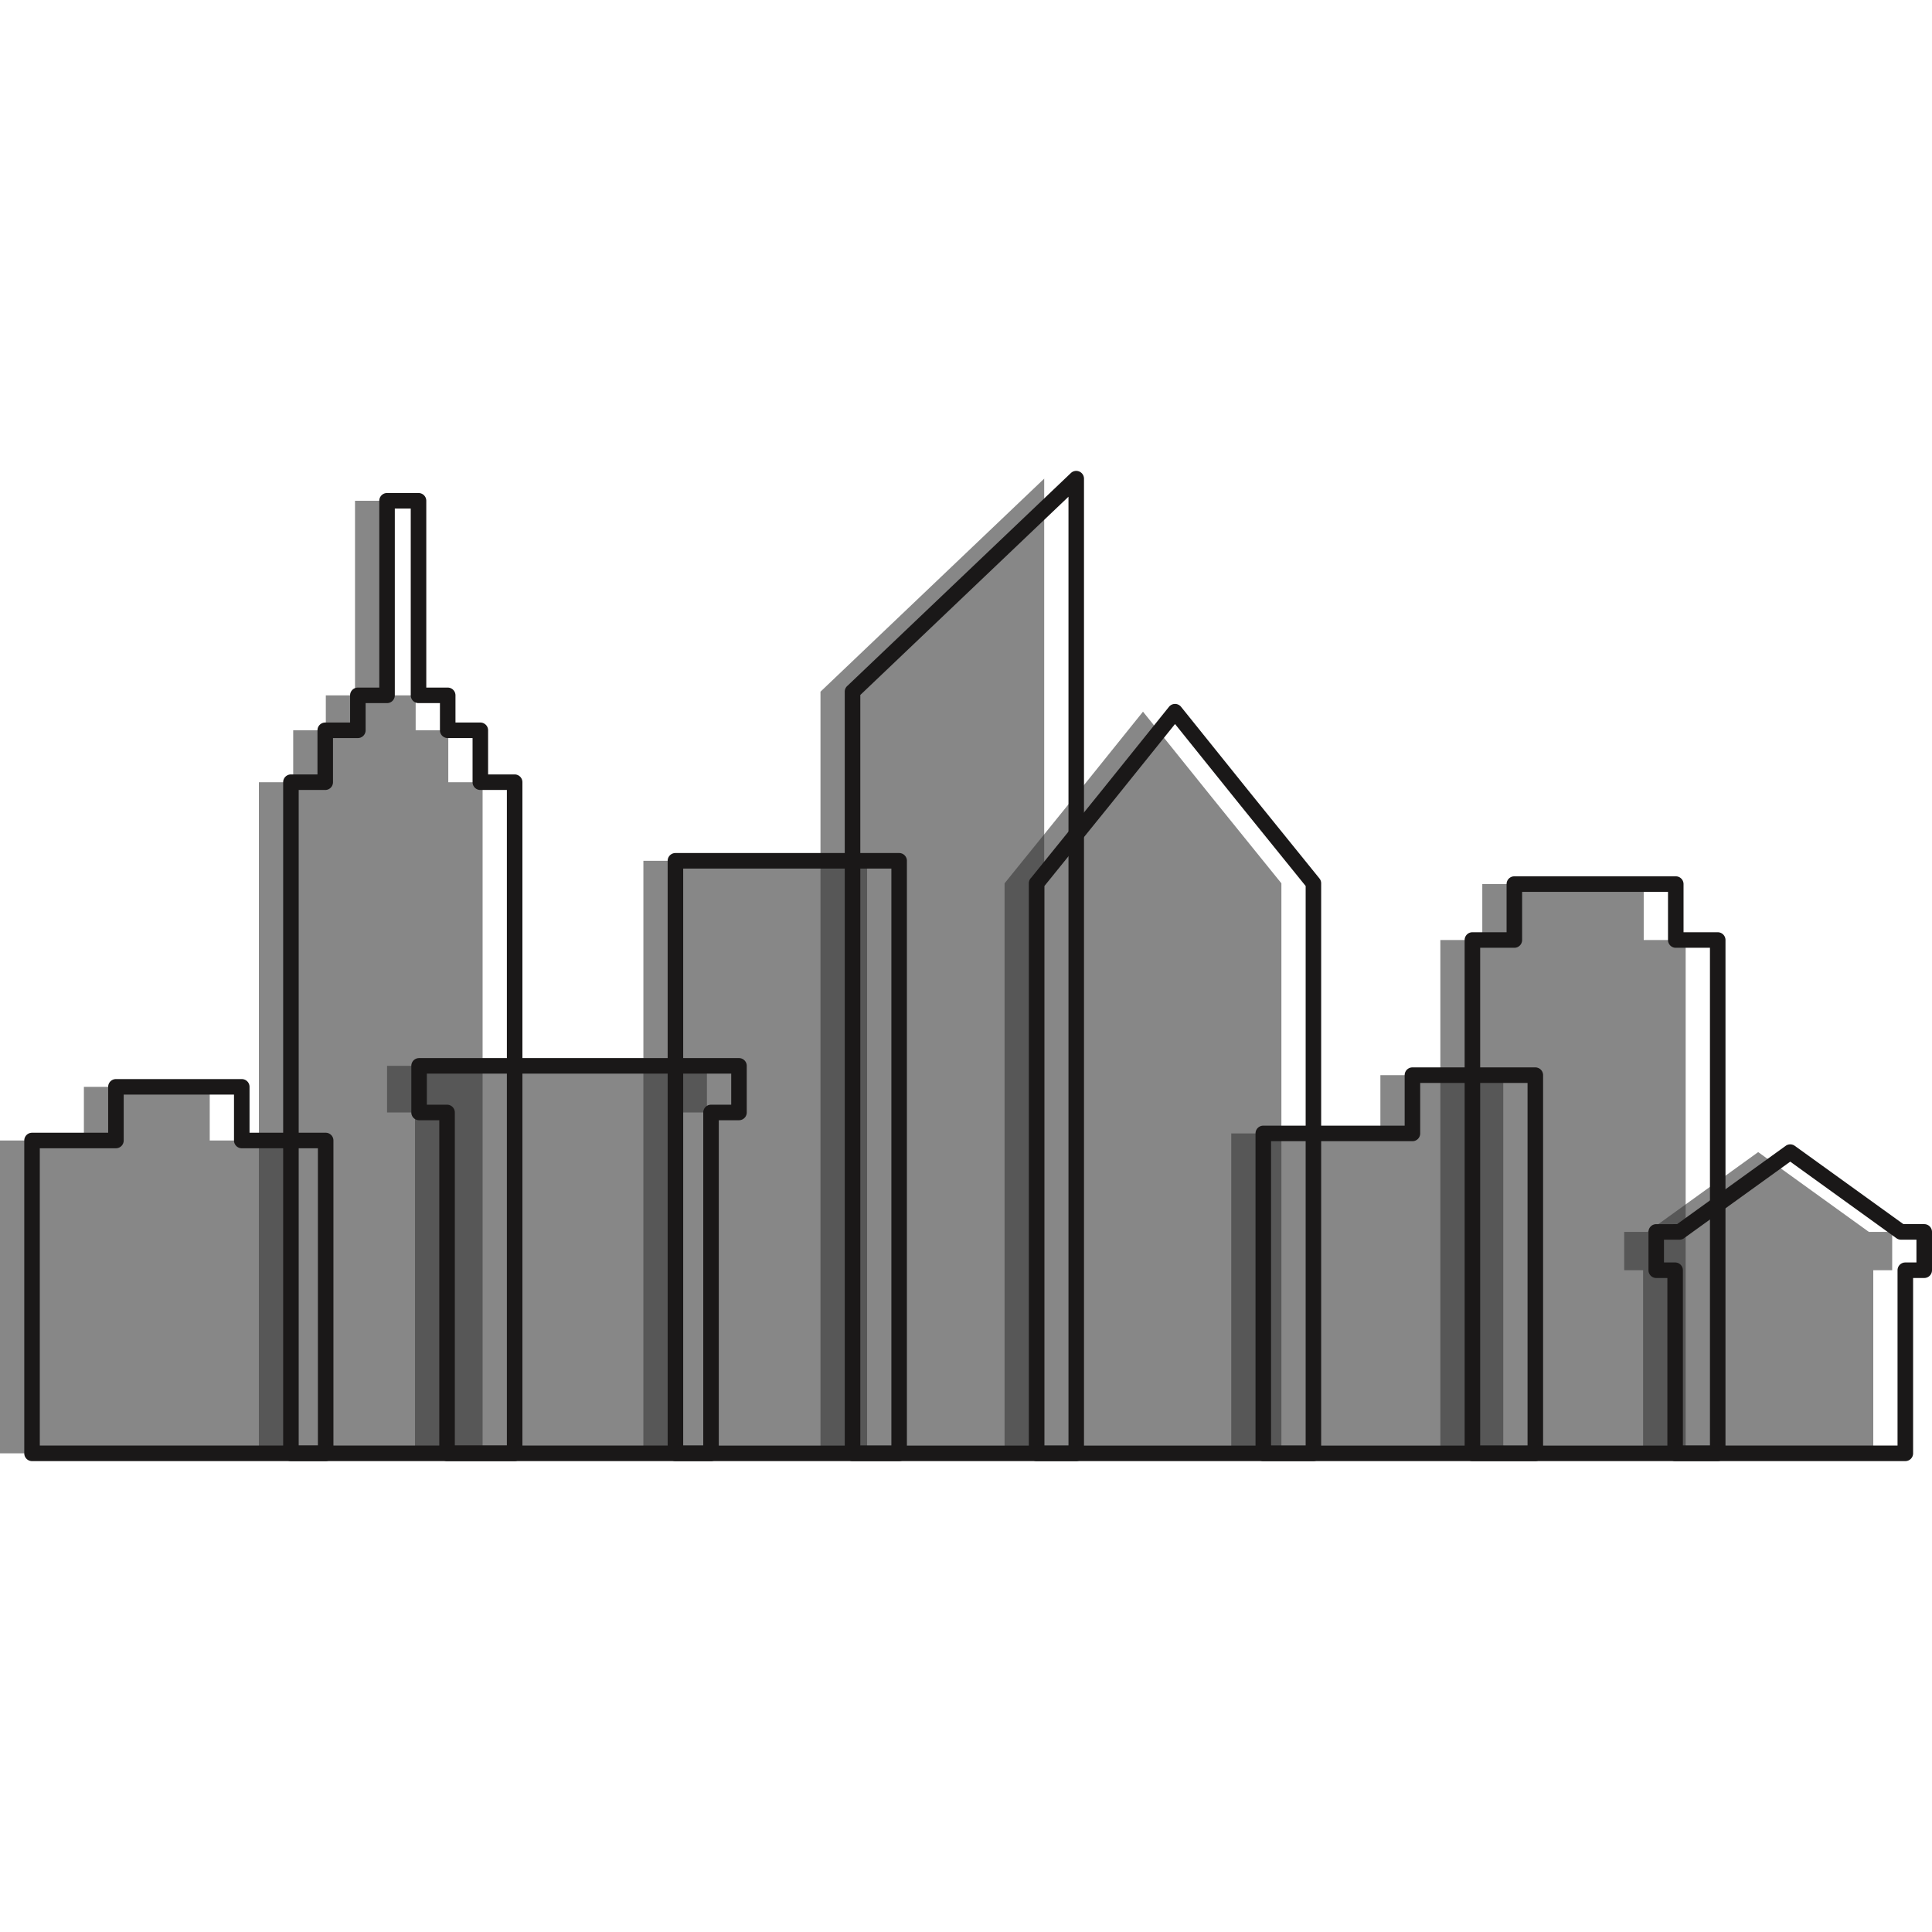 <?xml version="1.0" encoding="utf-8"?><!-- Uploaded to: SVG Repo, www.svgrepo.com, Generator: SVG Repo Mixer Tools -->
<svg width="800px" height="800px" viewBox="0 -90.93 373.08 373.08" xmlns="http://www.w3.org/2000/svg">
  <g id="City_1" data-name="City 1" transform="translate(-1073.46 -59.318)">
    <g id="Group_44" data-name="Group 44">
      <g id="Group_42" data-name="Group 42">
        <g id="Group_40" data-name="Group 40">
          <rect id="Rectangle_14" data-name="Rectangle 14" width="43.2" height="114.423" transform="translate(1197.702 134.614)" fill="#878787"/>
          <path id="Path_223" data-name="Path 223" d="M1231.9,101.955l43.2-41.141V249.037h-43.2Z" fill="#878787" fill-rule="evenodd"/>
          <path id="Path_224" data-name="Path 224" d="M1267.451,138.961l13.355-16.512,13.372-16.635,13.372,16.635,13.354,16.512V249.037h-53.453Z" fill="#878787" fill-rule="evenodd"/>
          <path id="Path_225" data-name="Path 225" d="M1311.221,187.259h28.8V176.008h23.731v73.028h-52.531Z" fill="#878787" fill-rule="evenodd"/>
          <path id="Path_226" data-name="Path 226" d="M1351.6,149.91h8.1v-10.8h31.171v10.8h8.1v99.127H1351.6Z" fill="#878787" fill-rule="evenodd"/>
          <path id="Path_227" data-name="Path 227" d="M1153.6,174.21h56.373v9h-5.4v65.826H1153.6V183.21h-5.4v-9Z" fill="#878787" fill-rule="evenodd"/>
          <path id="Path_228" data-name="Path 228" d="M1123.452,119.436h6.626V109.412h6.3v-6.75h5.637V65.091h6.075v37.572h5.637v6.75h6.3v10.024h6.626v129.6h-43.2Z" fill="#878787" fill-rule="evenodd"/>
          <path id="Path_229" data-name="Path 229" d="M1073.46,188.626h16.2V178.265h24.3v10.361h16.2v60.411h-56.7Z" fill="#878787" fill-rule="evenodd"/>
          <path id="Path_230" data-name="Path 230" d="M1391.6,206.276l21.376-15.411,21.376,15.411h4.5v7.4H1435.2v35.359h-44.453V213.678H1387.1v-7.4Z" fill="#878787" fill-rule="evenodd"/>
        </g>
        <g id="Group_41" data-name="Group 41">
          <rect id="Rectangle_15" data-name="Rectangle 15" width="9" height="114.423" transform="translate(1231.902 134.614)" fill="#575757"/>
          <path id="Path_231" data-name="Path 231" d="M1275.1,129.5V249.037h-7.651V138.961Z" fill="#575757" fill-rule="evenodd"/>
          <rect id="Rectangle_16" data-name="Rectangle 16" width="9.683" height="61.778" transform="translate(1311.221 187.259)" fill="#575757"/>
          <path id="Path_232" data-name="Path 232" d="M1351.6,176.008h12.15v73.028H1351.6Z" fill="#575757" fill-rule="evenodd"/>
          <path id="Path_233" data-name="Path 233" d="M1398.973,200.962v48.075h-8.222V213.678H1387.1v-7.4h4.5Z" fill="#575757" fill-rule="evenodd"/>
          <path id="Path_234" data-name="Path 234" d="M1197.7,174.21h12.273v9h-5.4v65.826H1197.7Z" fill="#575757" fill-rule="evenodd"/>
          <path id="Path_235" data-name="Path 235" d="M1166.652,174.21v74.826H1153.6V183.21h-5.4v-9h18.45Z" fill="#575757" fill-rule="evenodd"/>
          <rect id="Rectangle_17" data-name="Rectangle 17" width="6.706" height="60.411" transform="translate(1123.452 188.626)" fill="#575757"/>
        </g>
      </g>
      <g id="Group_43" data-name="Group 43">
        <path id="Path_236" data-name="Path 236" d="M1203.889,133.114h43.2a1.5,1.5,0,0,1,1.5,1.5V249.037a1.5,1.5,0,0,1-1.5,1.5h-43.2a1.5,1.5,0,0,1-1.5-1.5V134.614a1.5,1.5,0,0,1,1.5-1.5Zm41.7,3h-40.2V247.537h40.2Z" fill="#1a1818" fill-rule="evenodd"/>
        <path id="Path_237" data-name="Path 237" d="M1237.13,100.8l43.127-41.071a1.5,1.5,0,0,1,2.528,1.084h0V249.037a1.5,1.5,0,0,1-1.5,1.5h-43.2a1.5,1.5,0,0,1-1.5-1.5V101.955a1.5,1.5,0,0,1,.541-1.154Zm42.659-36.492-40.2,38.284V247.537h40.2Z" fill="#1a1818" fill-rule="evenodd"/>
        <path id="Path_238" data-name="Path 238" d="M1272.543,137.936l13.285-16.424,13.371-16.635a1.5,1.5,0,0,1,2.1-.229,1.472,1.472,0,0,1,.25.255l13.351,16.609,13.354,16.511a1.494,1.494,0,0,1,.33.938h0V249.037a1.5,1.5,0,0,1-1.5,1.5h-53.452a1.5,1.5,0,0,1-1.5-1.5V138.961a1.5,1.5,0,0,1,.4-1.025Zm15.616-14.549-13.02,16.1V247.537h50.452V139.485l-13.02-16.1L1300.365,108.2Z" fill="#1a1818" fill-rule="evenodd"/>
        <path id="Path_239" data-name="Path 239" d="M1317.408,185.759h27.3v-9.751a1.5,1.5,0,0,1,1.5-1.5h23.731a1.5,1.5,0,0,1,1.5,1.5v73.029a1.5,1.5,0,0,1-1.5,1.5h-52.531a1.5,1.5,0,0,1-1.5-1.5V187.259a1.5,1.5,0,0,1,1.5-1.5Zm28.8,3h-27.3v58.778h49.531V177.509h-20.731v9.75A1.5,1.5,0,0,1,1346.208,188.759Z" fill="#1a1818" fill-rule="evenodd"/>
        <path id="Path_240" data-name="Path 240" d="M1357.79,148.41h6.6v-9.3a1.5,1.5,0,0,1,1.5-1.5h31.171a1.5,1.5,0,0,1,1.5,1.5v9.3h6.6a1.5,1.5,0,0,1,1.5,1.5v99.127a1.5,1.5,0,0,1-1.5,1.5H1357.79a1.5,1.5,0,0,1-1.5-1.5V149.91a1.5,1.5,0,0,1,1.5-1.5Zm8.1,3h-6.6v96.127h44.371V151.41h-6.6a1.5,1.5,0,0,1-1.5-1.5v-9.3H1367.39v9.3A1.5,1.5,0,0,1,1365.89,151.41Z" fill="#1a1818" fill-rule="evenodd"/>
        <path id="Path_241" data-name="Path 241" d="M1159.789,172.71h56.373a1.5,1.5,0,0,1,1.5,1.5v9a1.5,1.5,0,0,1-1.5,1.5h-3.9v64.326a1.5,1.5,0,0,1-1.5,1.5h-50.973a1.5,1.5,0,0,1-1.5-1.5V184.711h-3.9a1.5,1.5,0,0,1-1.5-1.5v-9a1.5,1.5,0,0,1,1.5-1.5Zm50.973,3h-54.873v6h3.9a1.5,1.5,0,0,1,1.5,1.5v64.326h47.973V183.211a1.5,1.5,0,0,1,1.5-1.5h3.9v-6Z" fill="#1a1818" fill-rule="evenodd"/>
        <path id="Path_242" data-name="Path 242" d="M1129.639,117.936h5.126v-8.523a1.5,1.5,0,0,1,1.5-1.5h4.8v-5.249a1.5,1.5,0,0,1,1.5-1.5h4.137V65.091a1.5,1.5,0,0,1,1.5-1.5h6.075a1.5,1.5,0,0,1,1.5,1.5v36.072h4.137a1.5,1.5,0,0,1,1.5,1.5v5.249h4.8a1.5,1.5,0,0,1,1.5,1.5v8.523h5.126a1.5,1.5,0,0,1,1.5,1.5v129.6a1.5,1.5,0,0,1-1.5,1.5h-43.2a1.5,1.5,0,0,1-1.5-1.5v-129.6a1.5,1.5,0,0,1,1.5-1.5Zm6.626,3h-5.125v126.6h40.2v-126.6h-5.125a1.5,1.5,0,0,1-1.5-1.5v-8.523h-4.8a1.5,1.5,0,0,1-1.5-1.5v-5.25h-4.137a1.5,1.5,0,0,1-1.5-1.5V66.591H1149.7v36.072a1.5,1.5,0,0,1-1.5,1.5h-4.137v5.25a1.5,1.5,0,0,1-1.5,1.5h-4.8v8.523A1.5,1.5,0,0,1,1136.265,120.936Z" fill="#1a1818" fill-rule="evenodd"/>
        <path id="Path_243" data-name="Path 243" d="M1079.647,187.125h14.7v-8.86a1.5,1.5,0,0,1,1.5-1.5h24.3a1.5,1.5,0,0,1,1.5,1.5v8.86h14.7a1.5,1.5,0,0,1,1.5,1.5v60.411a1.5,1.5,0,0,1-1.5,1.5h-56.7a1.5,1.5,0,0,1-1.5-1.5V188.626a1.5,1.5,0,0,1,1.5-1.5Zm16.2,3h-14.7v57.411h53.7V190.126h-14.7a1.5,1.5,0,0,1-1.5-1.5v-8.861h-21.3v8.861A1.5,1.5,0,0,1,1095.846,190.126Z" fill="#1a1818" fill-rule="evenodd"/>
        <path id="Path_244" data-name="Path 244" d="M1397.314,204.776l20.978-15.124a1.5,1.5,0,0,1,1.771.018l20.953,15.106h4.024a1.5,1.5,0,0,1,1.5,1.5v7.4a1.5,1.5,0,0,1-1.5,1.5h-2.149v33.859a1.5,1.5,0,0,1-1.5,1.5h-44.452a1.5,1.5,0,0,1-1.5-1.5V215.178h-2.149a1.5,1.5,0,0,1-1.5-1.5v-7.4a1.5,1.5,0,0,1,1.5-1.5Zm21.851-12.069-20.4,14.705a1.494,1.494,0,0,1-.98.364h-3v4.4h2.149a1.5,1.5,0,0,1,1.5,1.5v33.859h41.452V213.678a1.5,1.5,0,0,1,1.5-1.5h2.149v-4.4h-3v-.005a1.486,1.486,0,0,1-.873-.282Z" fill="#1a1818" fill-rule="evenodd"/>
      </g>
    </g>
  </g>
</svg>